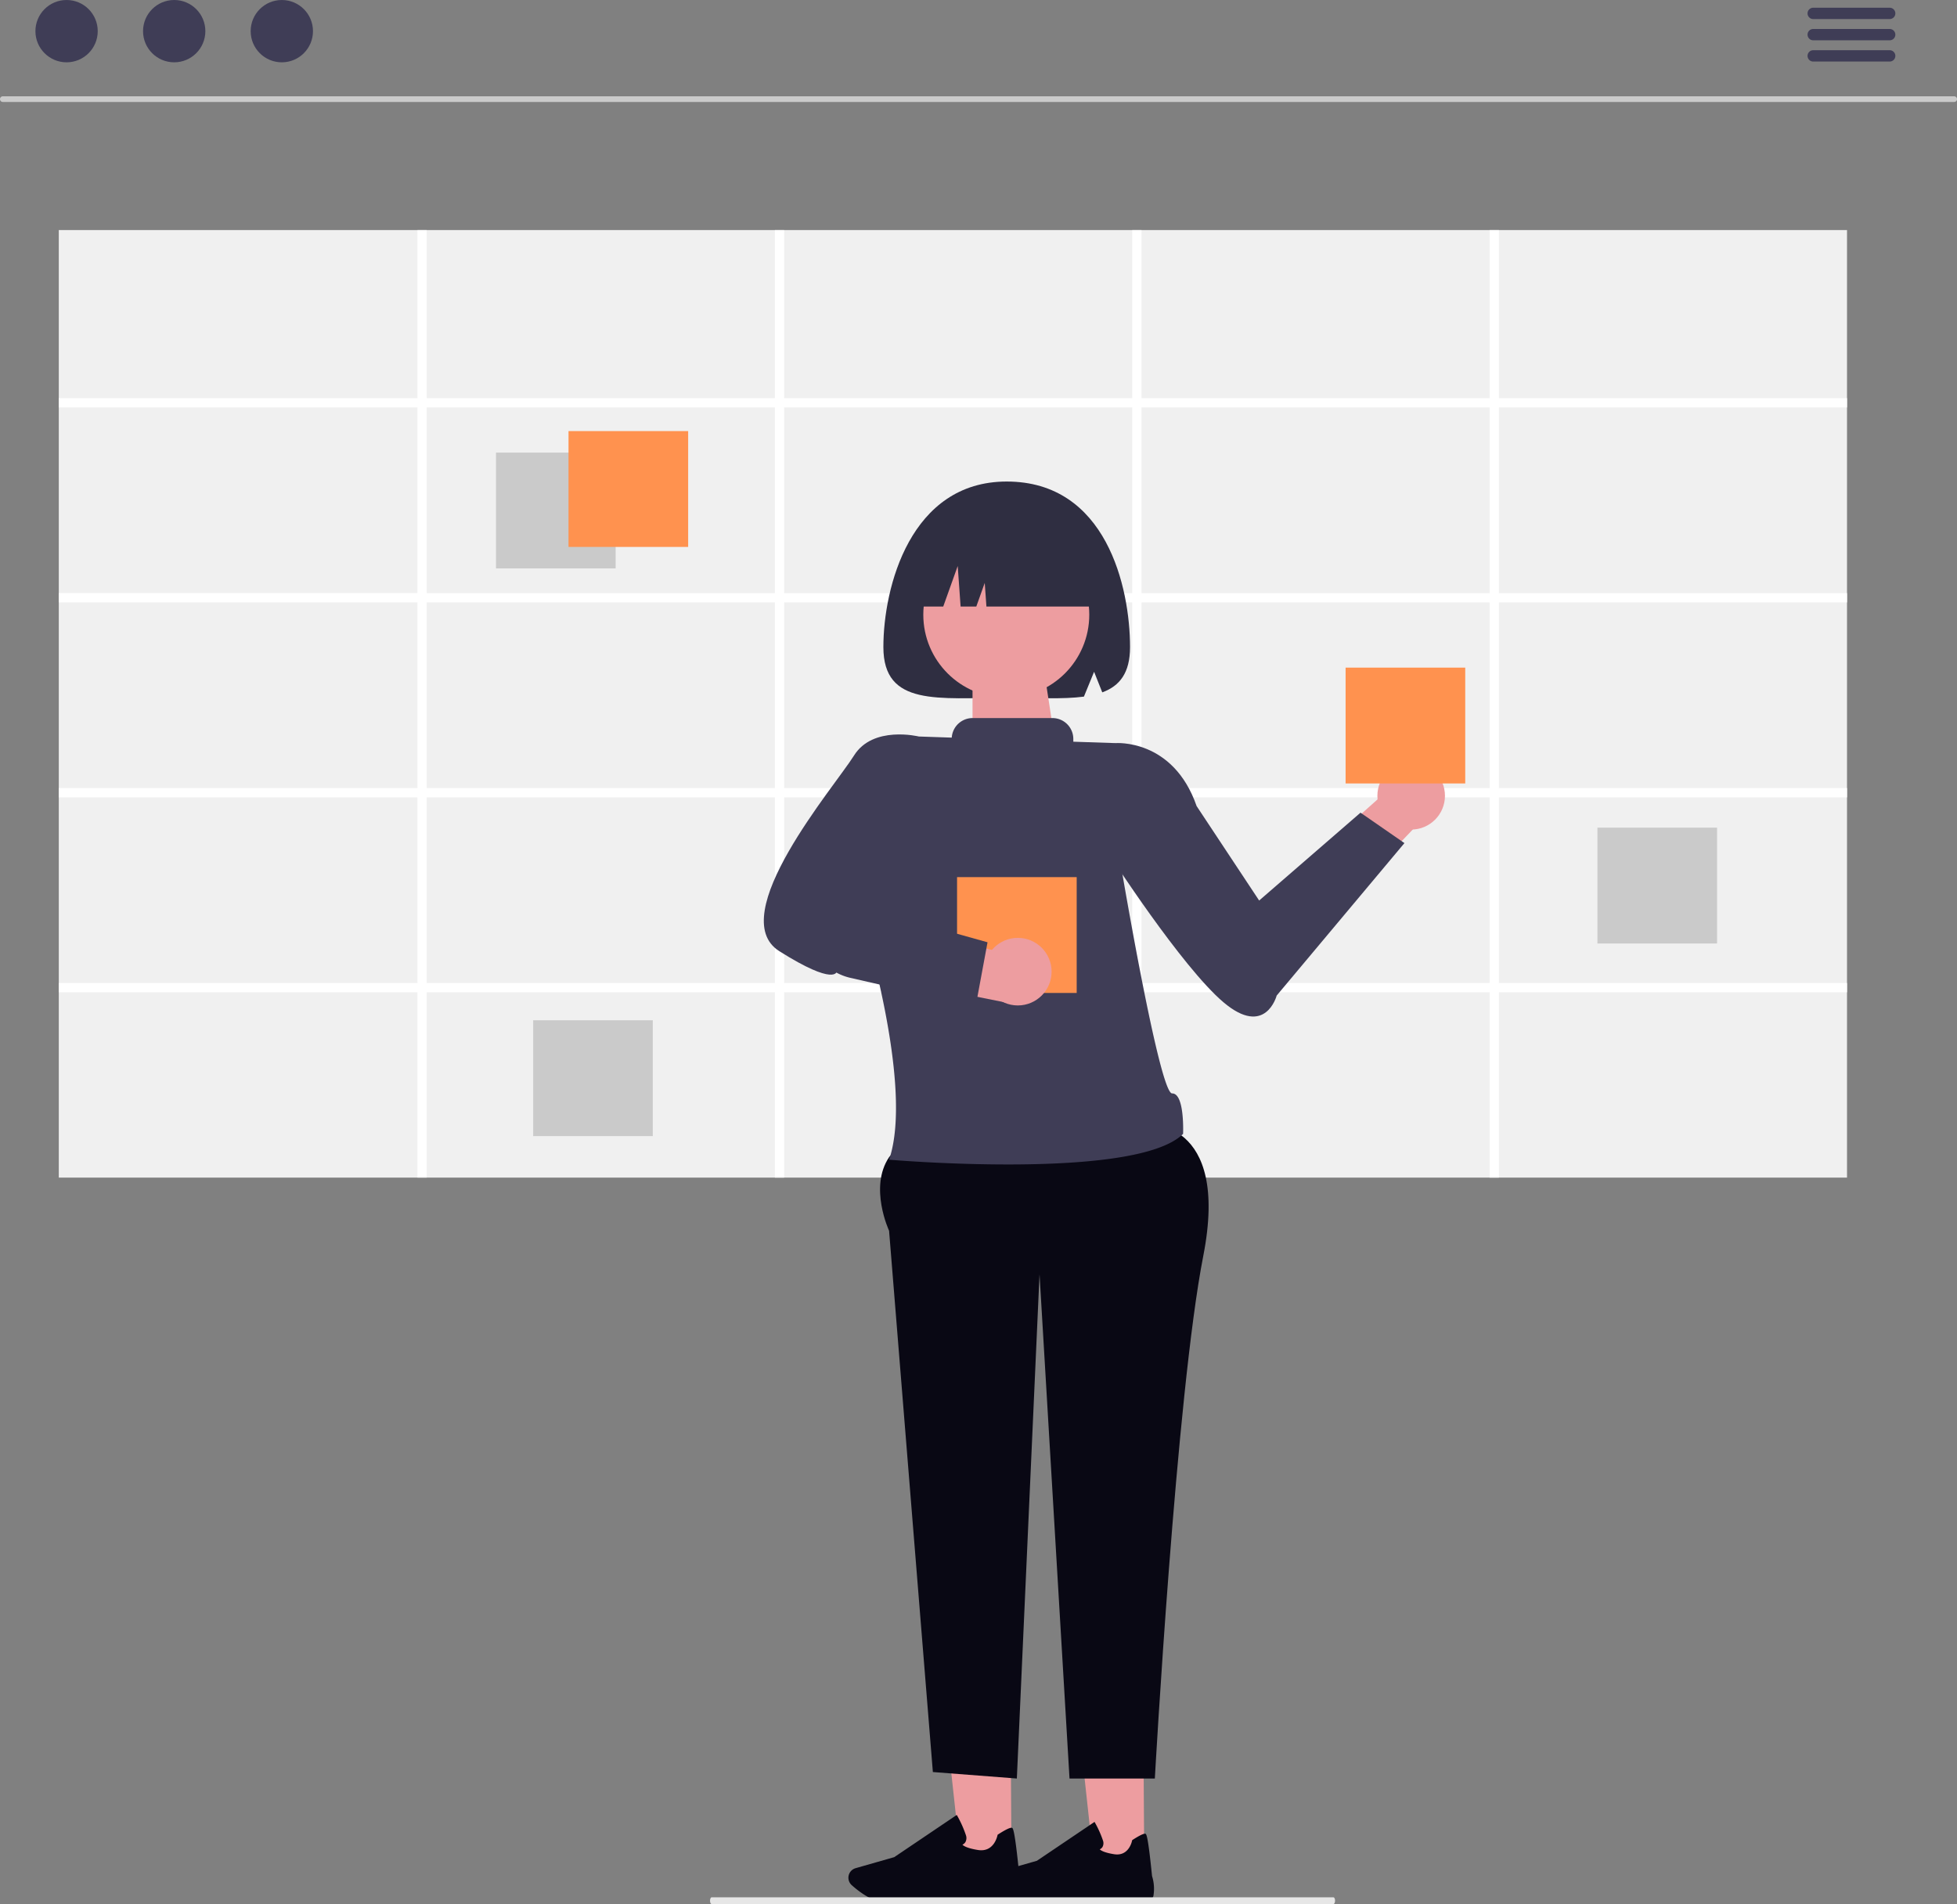 <svg xmlns="http://www.w3.org/2000/svg" width="800.838" height="779.08" viewBox="0 0 800.838 779.08" xmlns:xlink="http://www.w3.org/1999/xlink" role="img" artist="Katerina Limpitsouni" source="https://undraw.co/"><rect x="0" y="0" width="800.838" height="779.08" fill="#808080" stroke="none"/><g transform="translate(-241 -311)"><path d="M519.024,573.53h-20.76L486.23,462.64h32.079Z" transform="translate(190.213 498.708)" fill="#ed9da0"/><path d="M477.854,592.047c-2.184,0-4.13-.05-5.59-.189-5.51-.506-10.772-4.577-13.413-6.95a3.761,3.761,0,0,1-.953-4.24h0a3.76,3.76,0,0,1,2.432-2.154l14.565-4.16,23.59-15.915.268.477a42.113,42.113,0,0,1,3.187,7.168,3.194,3.194,0,0,1-.228,2.661,2.538,2.538,0,0,1-1.092.913c.427.447,1.767,1.35,5.888,2.006,6.027.953,7.278-5.282,7.337-5.54l.04-.208.179-.119c2.869-1.847,4.627-2.681,5.232-2.5.377.109,1.013.308,2.72,17.285a17.434,17.434,0,0,1,.556,8.181c-.884,4.071-18.646,2.671-22.2,2.343-.1.01-13.393.953-22.508.953Z" transform="translate(190.418 498.023)" fill="#090814"/><path d="M471.794,573.53h-20.75L439.01,462.64h32.079Z" transform="translate(183.128 498.708)" fill="#ed9da0"/><path d="M432.34,594.9c-2.369,0-4.48-.054-6.063-.2-5.977-.549-11.685-4.965-14.55-7.539a4.08,4.08,0,0,1-1.034-4.6h0a4.079,4.079,0,0,1,2.639-2.337l15.8-4.513L454.72,558.44l.291.517a45.686,45.686,0,0,1,3.457,7.776,3.465,3.465,0,0,1-.248,2.886,2.754,2.754,0,0,1-1.185.991c.463.485,1.917,1.465,6.387,2.176,6.537,1.034,7.894-5.729,7.959-6.01l.043-.226.194-.129c3.1-2,5.019-2.908,5.676-2.714.409.118,1.1.334,2.951,18.75a18.913,18.913,0,0,1,.6,8.874c-.958,4.416-20.226,2.9-24.082,2.542-.108.011-14.529,1.034-24.415,1.034Z" transform="translate(177.804 495.173)" fill="#090814"/><path d="M1110.063,199.066H311.543a1.159,1.159,0,0,1,0-2.318h798.52a1.159,1.159,0,1,1,0,2.318Z" transform="translate(-69.384 153.657)" fill="#cacaca"/><circle cx="12.749" cy="12.749" r="12.749" transform="translate(255.496 311)" fill="#3f3d56"/><circle cx="12.749" cy="12.749" r="12.749" transform="translate(299.536 311)" fill="#3f3d56"/><circle cx="12.749" cy="12.749" r="12.749" transform="translate(343.577 311)" fill="#3f3d56"/><path d="M878.993,175.17H847.7a2.318,2.318,0,0,1,0-4.636h31.292a2.318,2.318,0,0,1,0,4.636Z" transform="translate(135.299 143.628)" fill="#3f3d56"/><path d="M878.993,181.457H847.7a2.318,2.318,0,0,1,0-4.636h31.292a2.318,2.318,0,0,1,0,4.636Z" transform="translate(135.299 146.033)" fill="#3f3d56"/><path d="M878.993,187.744H847.7a2.318,2.318,0,0,1,0-4.636h31.292a2.318,2.318,0,0,1,0,4.636Z" transform="translate(135.299 148.438)" fill="#3f3d56"/><rect width="731.775" height="387.705" transform="translate(265.056 405.135)" fill="#f0f0f0"/><path d="M1059.558,308.9v-3.8H917.11v-68.77h-3.8V305.1H770.86v-68.77h-3.8V305.1H624.61v-68.77h-3.8V305.1H478.36v-68.77h-3.8V305.1H327.783v3.8H474.558v75.973H327.783v3.8H474.558v75.973H327.783v3.8H474.558v75.959H327.783v3.8H474.558v75.821h3.8V548.217H620.808v75.821h3.8V548.217H767.058v75.821h3.8V548.217H913.308v75.821h3.8V548.217h142.448v-3.8H917.11V468.455h142.448v-3.8H917.11V388.68h142.448v-3.8H917.11V308.9Zm-438.75,235.51H478.36V468.455H620.808Zm0-79.761H478.36V388.68H620.808Zm0-79.775H478.36V308.9H620.808Zm146.25,159.537H624.61V468.455H767.058Zm0-79.761H624.61V388.68H767.058Zm0-79.775H624.61V308.9H767.058Zm146.25,159.537H770.86V468.455H913.308Zm0-79.761H770.86V388.68H913.308Zm0-79.775H770.86V308.905H913.308Z" transform="translate(-62.727 168.802)" fill="#fff"/><rect width="48.956" height="47.395" transform="translate(443.971 496.183)" fill="#cacaca"/><rect width="48.956" height="47.395" transform="translate(894.694 649.65)" fill="#cacaca"/><rect width="48.956" height="47.395" transform="translate(459.179 728.457)" fill="#cacaca"/><rect width="48.956" height="47.395" transform="translate(473.648 487.389)" fill="#ff924f"/><path d="M370.13,284.4l58.095-51.76,17.139,8.492-69.677,73.081Z" transform="translate(382.606 400.004)" fill="#ed9da0"/><circle cx="13.826" cy="13.826" r="13.826" transform="translate(804.651 622.781)" fill="#ed9da0"/><path d="M679.631,500.89s34.565-2.57,23.5,53.966S683.309,768.7,683.309,768.7H648.393l-12.271-206.3-9.284,206.3-34.366-2.653L574.555,544.577s-8.305-17.807,0-30.1S679.631,500.89,679.631,500.89Z" transform="translate(30.272 270.011)" fill="#090814"/><path d="M633.533,393.318l9.6-5.141s23.644-2.017,33.293,25.758l25.59,38.651,41.478-35.947,17.974,12.443L709.19,491.47s-4.55,17.291-21.736,2.777-47.008-60.834-47.008-60.834Z" transform="translate(54.249 226.882)" fill="#3f3d56"/><path d="M622.311,310.753c-39.428,0-50.464,43.312-50.464,67.747s22.594,20.739,50.464,20.739c11.963,0,22.946.675,31.6-.48l4.16-10.158,3.348,8.417c7.1-2.608,11.362-7.91,11.362-18.518C672.775,354.065,663.1,310.753,622.311,310.753Z" transform="translate(30.648 197.274)" fill="#2f2e41"/><path d="M0,0H29.3l5.936,38.712H0Z" transform="translate(638.975 585.451)" fill="#ed9da0"/><circle cx="33.958" cy="33.958" r="33.958" transform="translate(618.832 528.556)" fill="#ed9da0"/><path d="M579.846,357.7h13.431l5.925-16.591,1.185,16.591h6.419l3.456-9.678.691,9.678h47.7a35.947,35.947,0,0,0-35.947-35.947h-6.913A35.947,35.947,0,0,0,579.846,357.7Z" transform="translate(33.709 201.482)" fill="#2f2e41"/><rect width="48.956" height="47.395" transform="translate(791.642 584.17)" fill="#ff924f"/><path d="M692.429,534.337c-5.214.067-20.918-93.117-20.918-93.117L669.16,391,652,390.428V389.3a8.546,8.546,0,0,0-8.546-8.546H610.774a8.539,8.539,0,0,0-8.518,8L588.8,388.3l-23.3,74.043s21.475,68.8,11.11,99.117c0,0,100.981,8.672,120.313-10.576C696.917,550.886,697.643,534.27,692.429,534.337Z" transform="translate(28.218 224.055)" fill="#3f3d56"/><path d="M605.692,395.674l-5.784-9.225s-18.817-4.652-26.564,7.817-53.431,65.6-30.518,80.032,23.5,8.3,23.5,8.3L593,445.2Z" transform="translate(17.108 225.909)" fill="#3f3d56"/><rect width="48.956" height="47.395" transform="translate(632.645 669.89)" fill="#ff924f"/><path d="M571.637,440.715l-17.032-1.8h0a16.709,16.709,0,0,0,11.859,23.477l67.392,13.45-7.03-21.65Z" transform="translate(23.447 246.306)" fill="#ed9da0"/><circle cx="13.826" cy="13.826" r="13.826" transform="translate(643.68 694.743)" fill="#ed9da0"/><path d="M618.383,478.1l-51.342-11.732a22.181,22.181,0,0,1-16.083-14.712l-2.075-6.4,13.325-10.486,61.045,17.062Z" transform="translate(21.863 244.72)" fill="#3f3d56"/><path d="M680.933,732.518H426.491c-.369,0-.668-.619-.668-1.383s.3-1.383.668-1.383H680.933c.369,0,.668.619.668,1.383S681.3,732.518,680.933,732.518Z" transform="translate(105.729 357.561)" fill="#e6e6e6"/></g></svg>